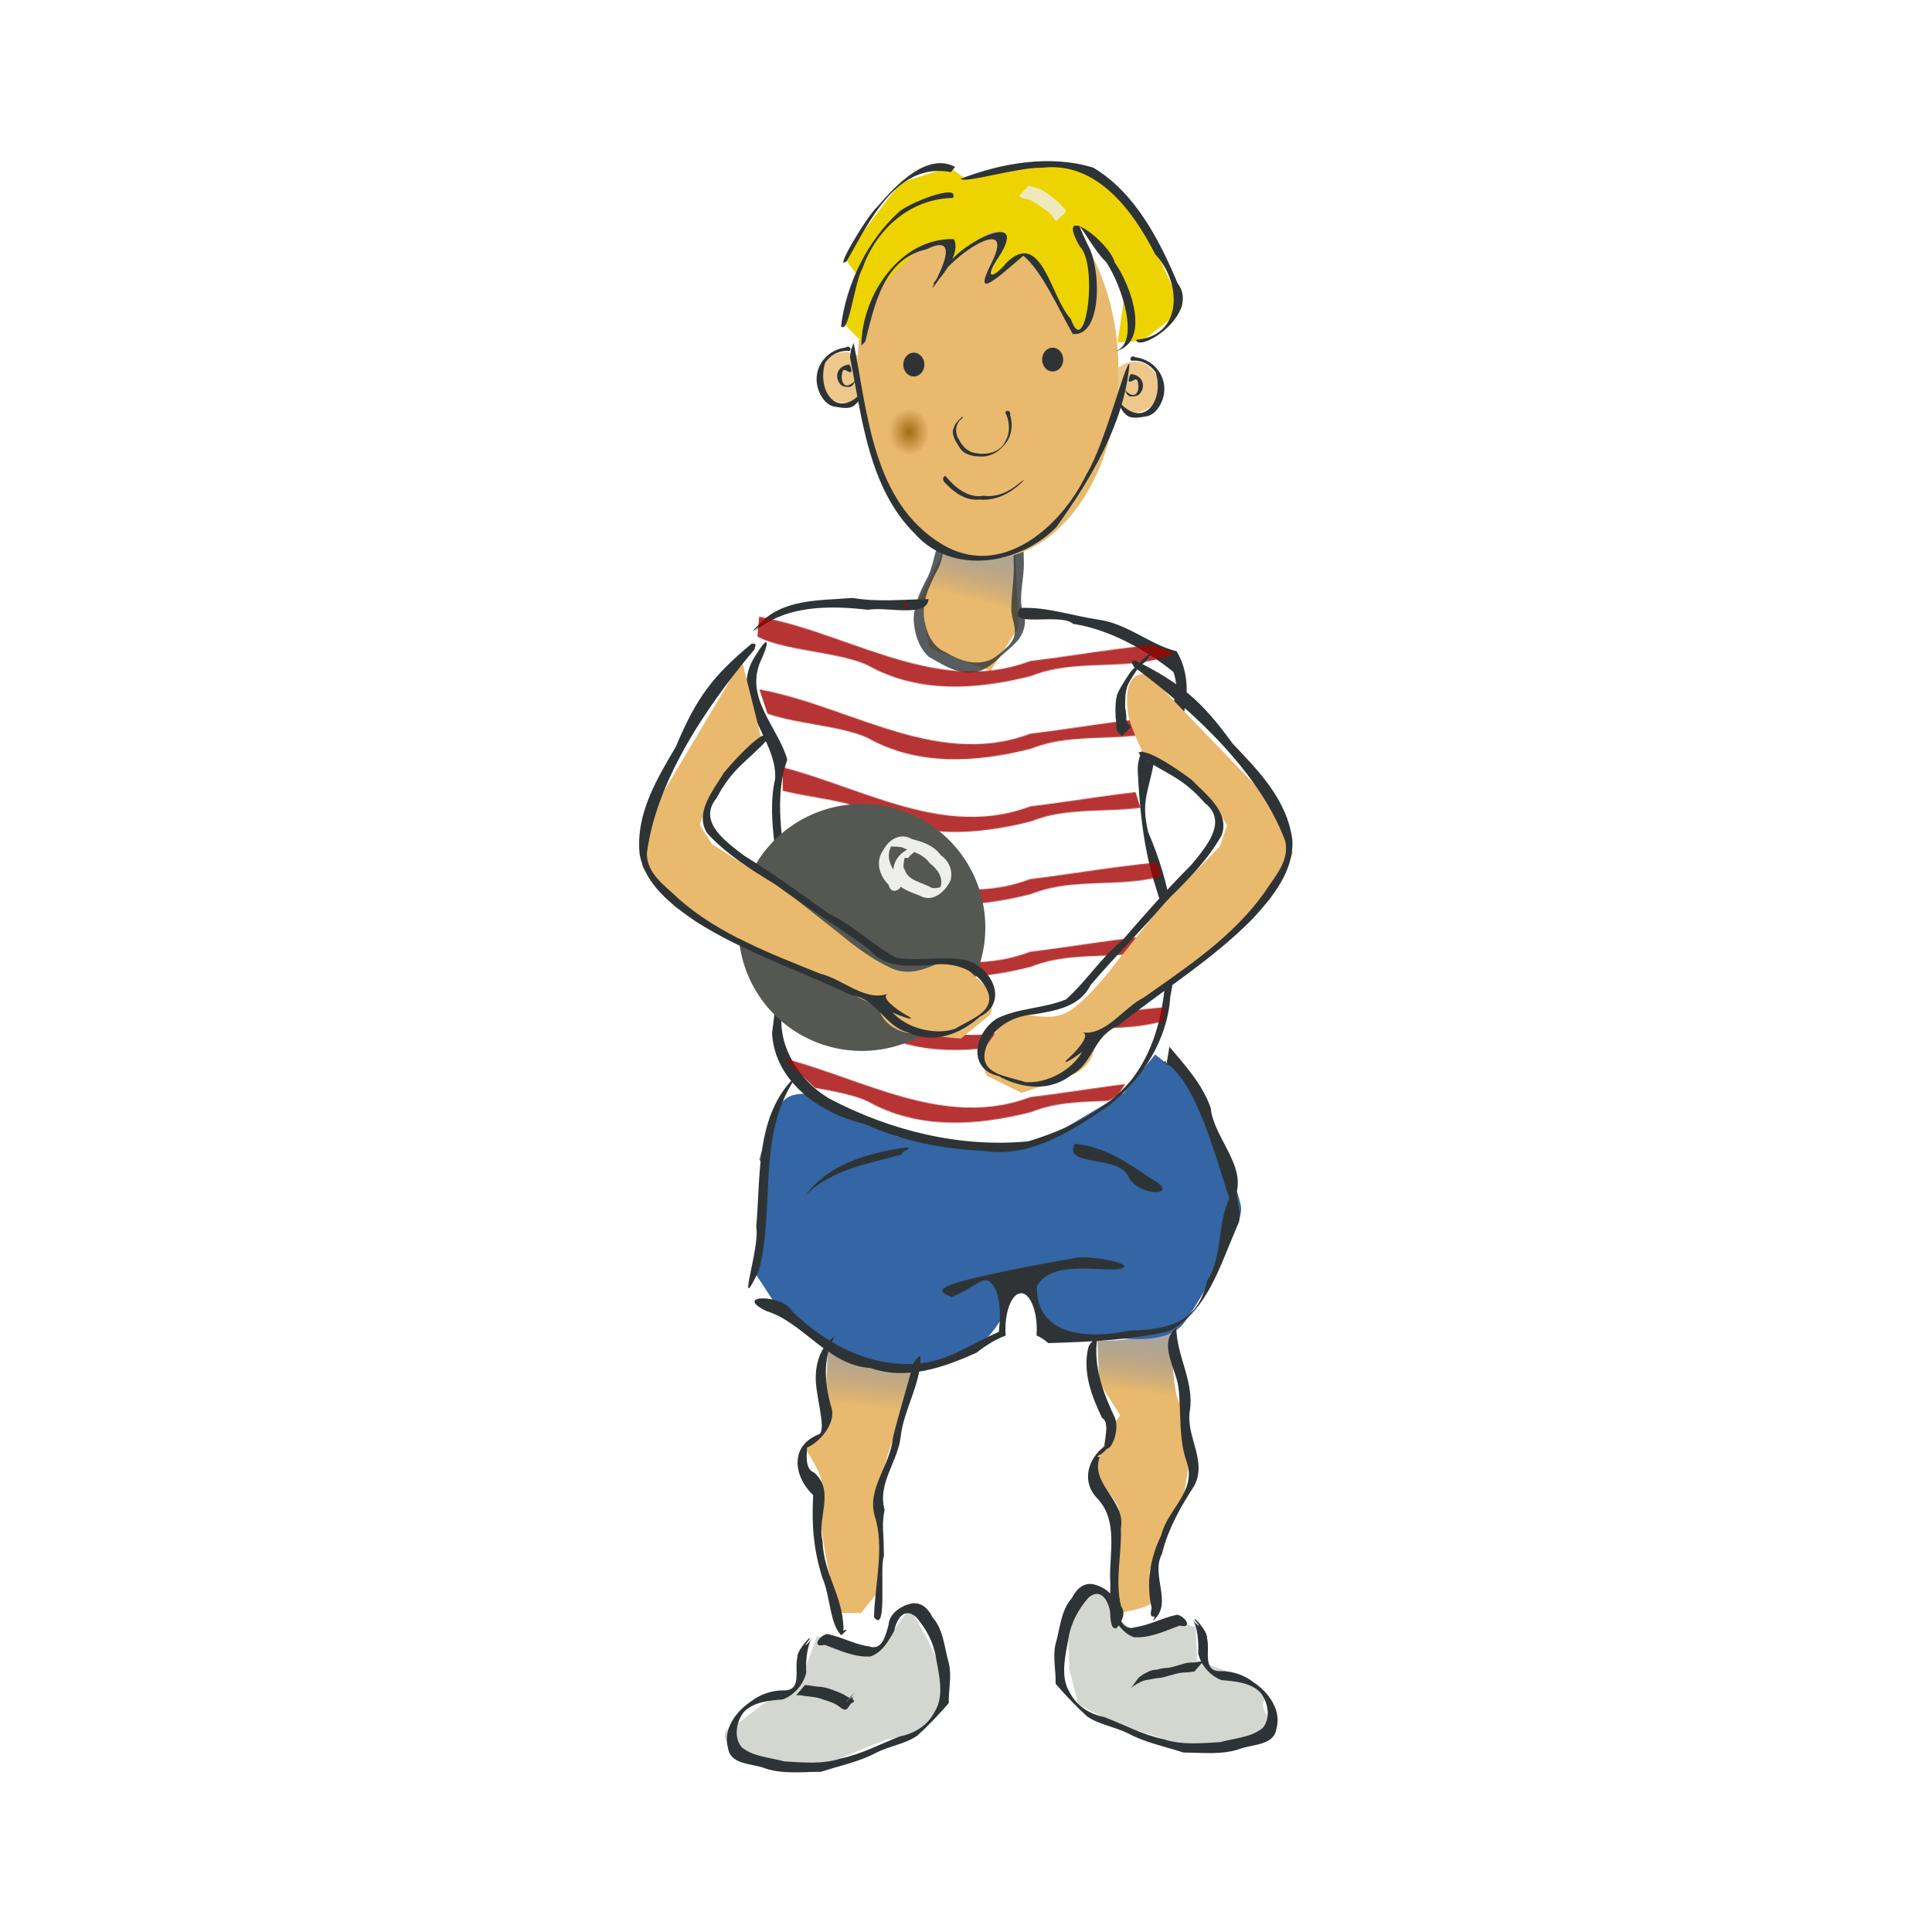 <svg:svg xmlns:dc="http://purl.org/dc/elements/1.1/" xmlns:ns1="http://sodipodi.sourceforge.net/DTD/sodipodi-0.dtd" xmlns:ns2="http://www.inkscape.org/namespaces/inkscape" xmlns:ns3="http://www.w3.org/1999/xlink" xmlns:ns5="http://creativecommons.org/ns#" xmlns:rdf="http://www.w3.org/1999/02/22-rdf-syntax-ns#" xmlns:svg="http://www.w3.org/2000/svg" height="965.546" id="svg3794" version="1.0" viewBox="-319.496 -80.463 965.546 965.546" width="965.546" ns1:docname="children.svg" ns1:version="0.32" ns2:output_extension="org.inkscape.output.svg.inkscape" ns2:version="0.46">
  <svg:defs id="defs3796">
    <svg:linearGradient id="linearGradient6660">
      <svg:stop id="stop6662" offset="0" style="stop-color:#e9b96e" />
      <svg:stop id="stop6664" offset="1" style="stop-color:#5d5b59;stop-opacity:.517" />
    </svg:linearGradient>
    <svg:pattern id="pattern6647" patternTransform="translate(-22.348 546.98)" ns2:collect="always" ns3:href="#pattern6055" />
    <svg:linearGradient id="linearGradient4527" ns2:collect="always">
      <svg:stop id="stop4529" offset="0" style="stop-color:#8f5902" />
      <svg:stop id="stop4531" offset="1" style="stop-color:#8f5902;stop-opacity:0" />
    </svg:linearGradient>
    <svg:pattern height="82.325" id="pattern6055" patternTransform="translate(-22.139 543.71)" patternUnits="userSpaceOnUse" width="516.454">
      <svg:path d="m5.3 0c109.25 12.991 214.24 95.419 326.28 53.143 57.9-6.842 141.63-22.529 184.87-20.083-54.55 39.053-123.73 12.818-183.9 37.217-61.7 15.606-128.62 20.361-186.73-12.444-43.57-19.857-128.1-14.905-145.82-50.963l5.3-6.87z" id="path6047" style="opacity:.796;fill:#a40000" />
    </svg:pattern>
    <svg:linearGradient gradientUnits="userSpaceOnUse" id="linearGradient6732" x1="428.91" x2="438" y1="1517.7" y2="1442.4" ns2:collect="always" ns3:href="#linearGradient6660" />
    <svg:linearGradient gradientUnits="userSpaceOnUse" id="linearGradient6734" x1="113" x2="122.07" y1="1534.4" y2="1446.1" ns2:collect="always" ns3:href="#linearGradient6660" />
    <svg:linearGradient gradientUnits="userSpaceOnUse" id="linearGradient6736" x1="240" x2="258.85" y1="612.68" y2="536.08" ns2:collect="always" ns3:href="#linearGradient6660" />
    <svg:radialGradient cx="178" cy="421.36" gradientTransform="matrix(1 0 0 1.688 0 -289.69)" gradientUnits="userSpaceOnUse" id="radialGradient6738" r="16" ns2:collect="always" ns3:href="#linearGradient4527" />
  </svg:defs>
  <ns1:namedview bordercolor="#666666" borderopacity="1.0" id="base" pagecolor="#ffffff" showgrid="false" showguides="true" ns2:current-layer="g6684" ns2:cx="281.80487" ns2:cy="660.83224" ns2:document-units="px" ns2:guide-bbox="true" ns2:pageopacity="0.0" ns2:pageshadow="2" ns2:window-height="944" ns2:window-width="1272" ns2:window-x="0" ns2:window-y="0" ns2:zoom="0.5" />
  <svg:g id="layer1" transform="translate(-46.681 -51.824)" ns2:groupmode="layer" ns2:label="Capa 1">
    <svg:g id="g6183" transform="matrix(.545 0 0 .545 163.48 -42.892)">
      <svg:g id="g6684" transform="matrix(.803 0 0 .803 -104.18 83.774)">
        <svg:path d="m386 1458.4c18 4 84-8 84-8s2 64 8 76 14 64 14 64l-8 50-20 36s-14 34-18 44 12 34 0 40-26 8-26 8-14 6-14-12 4-72 4-72 2-26 0-34-14-20-18-28-8-22-8-22l18-42 10-14-24-38-2-48z" id="path6172" style="fill-rule:evenodd;fill:url(#linearGradient6732)" />
        <svg:path d="m414 1780.4l-30-40-32 44 2 50 10 40 42 22 76 24s66-2 74-6 44 0 26-24 6-22-6-28-32-22-32-22l-44-16-2-38-12-4-50 14-22-16z" id="path6166" style="fill-rule:evenodd;fill:#d3d7cf" />
        <svg:path d="m120 1818.4l-54-22-20 54-42 24-26 20s-34 12-8 28 96 24 96 24l80-32 30-4 34-34s12-20 4-32-22-44-22-44l-20-36-38 52-14 2z" id="path6160" style="fill-rule:evenodd;fill:#d3d7cf" />
        <svg:path d="m78 1472.4l-4 92-22 18s26 36 18 48 11.016 100.9 11.016 100.9l11.836 38.8 23.148 0.3 24-30 0.39-8s-6.39-88-6.39-96 24-84 28-92 12-50 12-50l-96-22z" id="path6147" style="fill-rule:evenodd;fill:url(#linearGradient6734)" ns1:nodetypes="cccscccccsscc" />
        <svg:path d="m-1.8363e-13 1252.4c10 12-6 128-6 128l34 52s46 36 82 48 92.34 11.3 126-6c39.85-20.5 53.41-69.7 53.41-69.7l17.23-6.1s24.01 61.2 53.95 56.4c31.9-5.2 92.75 15.3 121.41-12.6 10.63-10.4 72-114 68-136s-22-64-22-64l-14-30-22-48-40-32-36 44-94 56-48 4-116-10-96-48c-37.193-5.7-44.777 11.1-62 74z" id="path6123" style="fill-rule:evenodd;fill:#3465a4" ns1:nodetypes="cccssccssscccccccccc" />
        <svg:path d="m212 554.36l-28 56 10 58 70 26 32-50-4-88-80-2z" id="path6063" style="fill-rule:evenodd;fill:url(#linearGradient6736)" />
        <svg:path d="m214.01 506.14c4.17 12.23 8.08 26.19 1.16 38.25-6.05 10.82-5.61 23.82-11.84 34.65-9.39 18.11-19.27 38.36-14.44 59.32 2.5 14.17 9.85 29.12 23.9 34.75 13.94 8.43 30.58 15.01 46.96 10.01 7.22-1.48 15.31-8.96 19.07-12.01-4.22 4.33-9.16 9.11-1.97 1.73 3.73-3.96 21.18-19.19 10.53-9.09-7.58 7.54-3.05 3.37 0.41-2.47 9.07-12.2-0.5-25.43-0.1-38.3 0.16-17.41 3.58-34.6 2.74-52.06-0.42-12.98 0.49-26.12-0.79-38.99-5.33-7.63 13.33-22.63 11.66-8.11 0.9 15.62 0.01 31.34 0.73 47 0.33 17.41-5.16 34.65-2.37 52.04 7.14 13.14 3.25 29.68-7.41 39.71-4.5 5-15.23 13.87-16.9 15.27 3.54-3.76 10.51-10.5 3.19-3.15-10.68 11.39-24.34 23.31-41.16 21.28-16.32-0.48-30.03-10.05-43.82-17.61-11.75-10.46-16.55-27.07-17.4-42.36 0.16-17.45 8-33.5 15.95-48.61 4.59-9.2 6.43-19.24 9.18-29.07 4.83-8.88 8.23-19.79 5.79-29.76-7.59-10.76-1.63-15.85 6.93-22.42z" id="path4557" style="opacity:.796;fill:#2e3436" />
        <svg:path d="m73 417.36a28.5 29 0 1 1 -57 0 28.5 29 0 1 1 57 0z" id="path4543" style="opacity:.796;fill:#e9b96e" transform="translate(384,-47)" ns1:cx="44.5" ns1:cy="417.36218" ns1:rx="28.5" ns1:ry="29" ns1:type="arc" />
        <svg:path d="m73 417.36a28.5 29 0 1 1 -57 0 28.5 29 0 1 1 57 0z" id="path4541" style="opacity:.796;fill:#e9b96e" transform="translate(53,-58)" ns1:cx="44.5" ns1:cy="417.36218" ns1:rx="28.5" ns1:ry="29" ns1:type="arc" />
        <svg:path d="m434 356.36c0 119.23-66.75 216-149 216s-149-96.77-149-216 66.75-216 149-216 149 96.77 149 216z" id="path3902" style="fill:#e9b96e" transform="translate(-24,-6)" />
        <svg:path d="m217 119.36s-49 15-54 17-66 86-66 86l13 18-15 55s26 31 26 22 5-49 10-54l56-56 29-6-1 26 51-36 18 7-21 45 19-6 24-20 57 88 20-23-3-48-14-41-6-10s38 33 41 37 18 32 18 32l-10 67s27-1 31-4 47-35 43-38-30-65-35-71-52-75-52-75l-59-18-57 9-46 9-17-12z" id="path4539" style="fill-rule:evenodd;fill:#edd400" />
        <svg:path d="m107.64 319.76c16.21 81.25 21.83 181.57 100.3 229.68 66.28 40.41 134.9-16.36 165.51-79.46 21.49-35.07 44.51-129.14 49.19-126.06-6.04 68.15-44.51 131.89-83.38 186.09-41.63 42.88-118.65 55.93-161.58 7.92-53.03-52.67-60.44-132.27-74.23-201.88l1.16-8.28 3.03-8.01z" id="path3806" style="fill:#2e3436" ns1:nodetypes="cccccccccc" />
        <svg:path d="m331.43 375.22a16.429 18.571 0 1 1 -32.86 0 16.429 18.571 0 1 1 32.86 0z" id="path3817" style="fill:#2e3436" transform="matrix(.731 0 0 .731 -53.901 70.306)" ns1:cx="315" ns1:cy="375.21933" ns1:rx="16.428572" ns1:ry="18.571428" ns1:type="arc" />
        <svg:path d="m231.14 406.49c-2.71 2.1-2.86 1.47-2.87 2.44-4.86 6.15-4.78 14.84-0.38 21.2 3.79 8.04 10.94 15.05 20.21 15.71 12.13 2.24 27.29-1.4 32.74-13.59 5.51-9.06 5.2-20.84 1.17-30.42-4.14-5.28 5.72-6.55 4.25 0.08 3.85 12.21 1.62 26.63-7.83 35.74-6.61 7.83-16.63 12.9-27.04 11.81-8.88 0-18.76-2.63-23.34-10.96-4.17-6.76-9.98-15.06-5.43-23.11-0.01-3.68 14.2-16.79 8.52-8.9z" id="path3827" style="fill:#2e3436" />
        <svg:path d="m331.43 375.22a16.429 18.571 0 1 1 -32.86 0 16.429 18.571 0 1 1 32.86 0z" id="path3833" style="fill:#2e3436" transform="matrix(.731 0 0 .731 104.67 64.592)" ns1:cx="315" ns1:cy="375.21933" ns1:rx="16.428572" ns1:ry="18.571428" ns1:type="arc" />
        <svg:path d="m412.13 388.76c27.7 29.22 50.34-3.87 40.44-35.38-6.23-8.6-14.69-13.36-25.08-13.34-6.47 1.77-3.84-7.81 1.71-3.9 24.87 3.25 39.88 27.27 30.38 50.54-3.43 8.19-9.67 16.29-19.13 17.29-7.84 1.24-17.74 3.39-23.41-3.92-3.39-1.41-10-19.58-4.91-11.29z" id="path3835" style="fill:#2e3436" ns1:nodetypes="ccccccccc" />
        <svg:path d="m115.63 377.64c-27.698 29.23-50.33-3.86-40.432-35.37 6.228-8.6 14.686-13.36 25.082-13.34 6.47 1.77 3.83-7.81-1.715-3.9-24.87 3.25-39.882 27.27-30.381 50.54 3.43 8.19 9.669 16.29 19.131 17.29 7.84 1.24 17.745 3.38 23.405-3.92 3.4-1.41 10-19.59 4.91-11.3z" id="path3837" style="fill:#2e3436" ns1:nodetypes="ccccccccc" />
        <svg:path d="m108.28 363.76c-10.728 11.32-16.966 0.27-13.133-11.93 2.411-3.33 4.933 1.4 8.953 1.4 2.51 0.69-0.28-10.09-2.43-8.58-9.631 1.26-15.443 9.3-11.764 18.31 1.328 3.17 3.743 6.3 7.407 6.69 3.037 0.48 6.867 1.31 9.067-1.51 1.31-0.55 3.87-7.59 1.9-4.38z" id="path3839" style="fill:#2e3436" ns1:nodetypes="ccccccccc" />
        <svg:path d="m418.57 374.62c10.72 11.32 16.96 0.27 13.13-11.93-2.41-3.33-4.93 1.39-8.95 1.4-2.51 0.69 0.28-10.09 2.43-8.58 9.63 1.26 15.44 9.3 11.76 18.31-1.33 3.17-3.74 6.3-7.41 6.69-3.03 0.48-6.87 1.31-9.06-1.52-1.32-0.54-3.87-7.58-1.9-4.37z" id="path3841" style="fill:#2e3436" ns1:nodetypes="ccccccccc" />
        <svg:path d="m212.35 471.62c10.56 12.8 25.82 26.03 43.67 22.75 14.73 2 28.79-4.25 39.77-13.62 4.51-3.62 10-7.05 2.81-0.73-12.76 12.15-29.46 20.36-47.4 18.72-15.55 1.53-28.42-7.78-38.55-18.41-2.93-2.21-4.52-6.93-0.3-8.71z" id="path3843" style="fill:#2e3436" />
        <svg:path d="m221.05 154.29c-49.02 0.8-87.57 35.91-103.25 80.12-9.71 17.66-15.42 75.91-24.578 66.42 5.995-48.33 29.728-97.24 65.658-130.1 9.81-10.04 70.18-34.08 62.17-16.44z" id="path3874" style="fill:#2e3436" />
        <svg:path d="m116.44 322.82c0.26-57.25 44.51-123.3 105.63-121.52 13.7 24.7-51.36 80.93-8.48 32.22 12.54-26.33 96.87-69.27 59.75-11.81-17.06 24.43-7.76 26.79 9.18 6.13 40.09-38.2 50.13 40.28 73.12 64.67 16.81 48.96 31.62-62.16 10.26-82.75-29.85-52.6 33.6-6.08 39.95 18.3 18.89 26.67 42.14 92.34-0.69 101.68 30.83-7.79 9.19-74.78-9.22-102.36-16.03-14.18-44.95-70.77-21.1-19.87 15.94 27.3 16.61 105.74-16.98 102.15-17.43-30.95-35.18-71.42-56.33-89.44-28.95 24.62-59.66 53.68-36.01 7.39 28.65-58.36-50.16-4.41-60.68 20.08-29.4 40.76 41.86-62.37-14.04-34.76-49.5 11.07-59.59 64.77-69.87 105.42l-4.49 4.47z" id="path3876" style="fill:#2e3436" ns1:nodetypes="ccccccccccccccccccc" />
        <svg:path d="m430.12 316.28c54.58-4.45 51.78-66.46 21.87-97.68-25.06-49.31-66.53-106.43-129.32-98.79-27.09-0.81-89.59 18.57-92.7 12.5 47.23-18.05 102.27-27.69 151.34-12.62 47.86 28.74 75.23 82.08 96.27 131.98 26.87 35.39-44.56 80.11-47.46 64.61z" id="path3878" style="fill:#2e3436" />
        <svg:path d="m218.7 124.76c-62.14-11.7-93.3 56.88-118.6 101.09-17.216 15.82 23.07-51.57 34.76-61.69 20.63-24.34 56.89-62.52 88.62-45.25l-4.78 5.85z" id="path3880" style="fill:#2e3436" />
        <svg:path d="m194 421.36a16 27 0 1 1 -32 0 16 27 0 1 1 32 0z" id="path3904" style="opacity:.796;fill:url(#radialGradient6738)" transform="matrix(1.438,0,0,1,-84.875,0)" ns1:cx="178" ns1:cy="421.36218" ns1:rx="16" ns1:ry="27" ns1:type="arc" />
        <svg:path d="m194 421.36a16 27 0 1 1 -32 0 16 27 0 1 1 32 0z" id="path4535" style="opacity:.796;fill:url(#radialGradient6738)" transform="matrix(1.438 0 0 1 97.559 1.293)" ns1:cx="178" ns1:cy="421.36218" ns1:rx="16" ns1:ry="27" ns1:type="arc" />
        <svg:path d="m307.42 140.26c5.94 2.38 12.74 2.57 17.87 6.83 8.86 4.97 16.38 11.84 23.03 19.45 5.63 4.22-4.58 8.18-6.95 12.13-4.29 5.2-5.67-4.48-9.43-6.36-5.8-5.61-12.96-9.54-19.62-14-4.4-3.92-11.97-2.12-15.65-6.3 2.89-3.95 6.99-7.29 10.18-11.17l0.57-0.58z" id="path4545" style="opacity:.796;fill:#eeeeec" />
        <svg:path d="m106.25 611.06c-37.735 3.21-80.006 0.42-107.89 31.36-18.533 18.89 15.707-11.58-4.268 7.51 35.609-30.89 85.9-30.37 130.16-25.31 19.18-4.02 67.75 9.6 68.87-12.24-29.16 0.41-57.74 3.59-86.87-1.32zm191.75 11.41c-18.4 24.39 46.23 4.83 60.24 18.21 43.4 6.42 87.22 32.6 114.62 55 17.43 50.64-42.48 69.2-40.78 113.02 7.29 152.66 39.88 137.8 32.64 221.8-1.92 46.6-11 94.7-40.81 132.1-29.29 34.4-73.83 56.2-117.01 69-77.93 7.5-157.3-12.2-226.27-48.4-37.572-21.6-65.207-67.6-52.401-111.3 5.19-38.9 2.522-78.61 3.379-117.88-0.144-52.51-18.061-107.05 0.237-158.14-9.603-36.23-49.182-69.82-30.427-112.75 9.013-18.74 11.173-33.44-4.583-8.19-35.977 51.36 23.923 95.38 21.184 142.62-11.325 48.91 7.936 98.62 3.75 148.21 0.532 47.53-0.538 95.13-7.324 142.13 2.836 55.7 55.653 92.6 106.04 103.9 42.88 19.8 88.83 28.6 135.69 30.7 52.93 8.5 100.58-22.9 142.31-51.2 38.3-30.2 67.47-75 70.72-124.6 13.11-63.6 0.11-129.4-25.23-188.23-8.07-34.8-0.55-42.97 6.39-78.55 29.6-21.54 52.25-84.94 26.04-127.99-29.97-7.21-56.64-32.02-90.17-36.21-29.34-4.45-58.27-14.58-88.23-13.25zm173.62 111.53l-5.35 5.27 5.35-5.27zm-38.06 22.94l-1.92 2.3 1.92-2.3z" id="path4559" style="fill:#2e3436" ns1:nodetypes="ccccccccccccccccccccccccccccccccccccc" />
        <svg:path d="m170.91 621.47c-7.07-1.42-171.12 9.9-171.12 9.9l-5.656 66.47 32.527 97.58v223.48s-11.314 103.2-7.071 108.9c4.243 5.6 73.539 70.7 73.539 70.7l202.23 39.6s104.65-49.5 114.55-60.8c9.9-11.4 48.09-76.4 50.91-83.5 2.83-7.1 4.25-120.19 4.25-135.75 0-15.55-43.84-151.32-43.84-151.32s-4.19-20.88 11.37-33.61 46.61-63.97 46.61-63.97v-32.53l-117.38-48.08h-63.64l-9.9 32.53-46.67 26.87-46.67-19.8-15.55-33.94-18.39-21.22 9.9 8.49z" id="path4598" style="fill-rule:evenodd;fill:url(#pattern6647)" ns1:nodetypes="cccccsccssscscccccccccc" />
        <svg:path d="m-220 675.36a141 141 0 1 1 -282 0 141 141 0 1 1 282 0z" id="path6075" style="fill:#555753" transform="translate(478,312)" ns1:cx="-361" ns1:cy="675.36218" ns1:rx="141" ns1:ry="141" ns1:type="arc" />
        <svg:g id="g6077" transform="translate(252,-34)">
          <svg:path d="m-272 716.36l-106 178-8 58 38 46 232 114.04s4 26 38 30 56 6 56 6l34-28s8-22-12-38-16-24-32-24-40 22-68 10-58-38-58-38l-66-52.04-82-52-14-22s10-32 18-44 54-48 54-48l-24-96z" id="path6073" style="fill-rule:evenodd;fill:#e9b96e" />
          <svg:path d="m-260.76 697.22c-43.92 36.4-63.14 61.43-86.59 117.62-21.72 37.05-46.1 76.61-41.38 123 6.31 34.69 36.72 58.06 64.16 76.76 55.58 35.4 118.73 55.9 177.78 84.3 29.11 3.6 37.64 35.4 64.345 42.3 29.121 13.6 59.273 2.5 82.094-17.8 33.451-16.7 13.914-55.8-14.5-64.4-25.947-5.8-53.85 1.3-80.656-3-27.303-14.6-49.523-37.2-77.593-50.6-31.6-23.03-63.45-45.6-96.66-66.28-19.33-14.91-53.41-38.19-31.28-65.31 18.95-35.57 34.79-41.23 58.58-67.48 1.7-1.91 0.42-3.89 2.17-5.74-8.6-3.36-32.5 20.77-52.25 44.03-11.01 18.81-34.59 45.99-18.84 69.38 21.79 23.77 49.33 41.07 76.81 57.65 35.21 26.09 72.89 48.85 108.03 74.95 17.35 21.2 45.324 19.2 69.876 17.7 25.569-4.2 54.753 4.6 65.407 30.2 9.11 23.2-19.961 31.8-37.438 42.7-23.875 7.8-55.612-1.3-71.219-18.8 9.157 4.6 34.218 13 12.438 1.1-9.248-5.5-26.484-18.3-17.844-22.5-25.46 9.6-51.82-16.8-77.12-22.8-56.34-22.9-114.92-44.4-161.35-85.14-15.15-14.91-36.87-28.61-36.72-52.31 12-93.9 84.35-187.22 123.1-233.1-0.79-1.89 4.61-6.88-3.35-6.43zm87.69 39.93c-0.11 0.01-0.27 0.07-0.47 0.16h0.63c0-0.09-0.06-0.16-0.16-0.16zm69.06 360.85c-0.06 0.1-0.7 0.7-1.72 1.7 1.27-1.3 1.78-1.8 1.72-1.7z" id="path4590" style="fill:#2e3436" ns1:nodetypes="ccccccccccccccccccccccccccccccccccsc" />
        </svg:g>
        <svg:g id="g6081" transform="matrix(-.974 .228 .228 .974 16.224 62.82)">
          <svg:path d="m-272 716.36l-106 178-8 58 38 46 232 114.04s4 26 38 30 56 6 56 6l34-28s8-22-12-38-16-24-32-24-40 22-68 10-58-38-58-38l-66-52.04-82-52-14-22s10-32 18-44 54-48 54-48 10.7-41.03 8.96-58.78c-5.3-53.98-32.96-37.22-32.96-37.22z" id="path6083" style="fill-rule:evenodd;fill:#e9b96e" ns1:nodetypes="cccccsccsssccccscsc" />
          <svg:path d="m-260.76 697.22c-43.92 36.4-63.14 61.43-86.59 117.62-21.72 37.05-46.1 76.61-41.38 123 6.31 34.69 36.72 58.06 64.16 76.76 55.58 35.4 118.73 55.9 177.78 84.3 29.11 3.6 37.64 35.4 64.345 42.3 29.121 13.6 59.273 2.5 82.094-17.8 33.451-16.7 13.914-55.8-14.5-64.4-25.947-5.8-53.85 1.3-80.656-3-27.303-14.6-49.523-37.2-77.593-50.6-31.6-23.03-63.45-45.6-96.66-66.28-19.33-14.91-53.41-38.19-31.28-65.31 18.95-35.57 34.79-41.23 58.58-67.48 1.7-1.91 0.42-3.89 2.17-5.74-8.6-3.36-32.5 20.77-52.25 44.03-11.01 18.81-34.59 45.99-18.84 69.38 21.79 23.77 49.33 41.07 76.81 57.65 35.21 26.09 72.89 48.85 108.03 74.95 17.35 21.2 45.324 19.2 69.876 17.7 25.569-4.2 54.753 4.6 65.407 30.2 9.11 23.2-19.961 31.8-37.438 42.7-23.875 7.8-55.612-1.3-71.219-18.8 9.157 4.6 34.218 13 12.438 1.1-9.248-5.5-26.484-18.3-17.844-22.5-25.46 9.6-51.82-16.8-77.12-22.8-56.34-22.9-114.92-44.4-161.35-85.14-15.15-14.91-36.87-28.61-36.72-52.31 12-93.9 84.35-187.22 123.1-233.1-0.79-1.89 4.61-6.88-3.35-6.43zm87.69 39.93c-0.11 0.01-0.27 0.07-0.47 0.16h0.63c0-0.09-0.06-0.16-0.16-0.16zm69.06 360.85c-0.06 0.1-0.7 0.7-1.72 1.7 1.27-1.3 1.78-1.8 1.72-1.7z" id="path6085" style="fill:#2e3436" ns1:nodetypes="ccccccccccccccccccccccccccccccccccsc" />
        </svg:g>
        <svg:path d="m418.5 569.09c-3.51 21.79-0.94 4.14-3.38 10.07 21.89 8.81 37.32 79.16 42.07 87.59 13.05-20.89-11.02-39.31-13.07-59.81-5.15-14.59-15.82-26.23-25.62-37.85zm-232.41 18.29c-25.21 24.04-21.73 62-24.59 93.87 2.56 12.72-13.61 58.83 1.59 27.19 10.23-38.41-0.96-81.77 20.97-117.13-0.48-1.69 1.43-2.6 2.03-3.93zm173.47 42.12c-7.39 14.31 27.58 7 33.22 20.03 6.17 13.6 35.09 12.66 13.5 1.03-14.11-9.62-29.15-19.78-46.72-21.06zm-104 2.16c-23.6 3.18-48.72 9.92-63.56 30.03 15.93-16.22 39.13-19.87 60.31-25.63-1.69-1.97 5.94-2.66 3.25-4.4zm205.13 24.78c-14.18 15.56-7.26 40.85-18.78 58.28-5.92 27.23-25.61 30.2-48.66 30.97-11.62 2.53-26.11 3.66-37.59 0.12-11.49-3.53-19.98-11.74-19.6-27.84 8.56-14.52 30.46-10.3 48.75-10.35 19.95-2.26-18.11-10.01-26.12-6.84-12.82 1.9-62.67 11.32-75.85 16.22-12.13 4.51-0.75 6.93 0.1 7.72 13.29-4.9 19.8-13.91 24.53-8.97 5.38 5.62 6.5 16.75 4.94 30.66-20.93 9.22-33.84 20.28-57.47 20.06-27.39-0.3-51.41-14.07-70.75-32.47-5.83-11.31-37.78-10.93-16.57-0.62 23.56 7.31 38.25 33.78 64.91 35.53 22.56 7.84 45.49-0.32 65.97-9.5 5.85-4.6 12.01-8.47 18.16-10.66-0.1-1.26-0.16-2.55-0.16-3.87 0-12.43 4.37-22.5 9.75-22.5 5.38-0.01 9.75 10.08 9.75 22.5 0 1.29-0.07 2.54-0.16 3.78 2.49 1.06 4.91 2.61 7.25 4.75 25.07-0.69 50.47-1.9 74.97-7.29 24.93-13 32.6-43.28 43.38-67.28 2.62-6.55-2.27-15.47-0.75-22.4zm-177.75 68.28c-0.25 0.09-0.47 0.19-0.72 0.28 0.75-0.04 0.87-0.14 0.72-0.28z" id="path6101" style="fill:#2e3436" transform="matrix(1.836 0 0 1.836 -300.13 78.747)" ns1:nodetypes="cccccccccccccccccccccscccscscccccccssscccccccc" />
        <svg:path d="m85.897 1454.3c-14.407 25.7-11.233 56.1-3.143 83.1 4.191 20-19.033 42.1-30.526 44.5 6.297-10-4.916 22.6 10.109 27.8 24.427 21 3.273 51.7 9.71 78.1 1.657 39.9 22.918 60.9 24.059 100.7-3.571 5.4 11.194-5.6-2.55 7.2-13.398-13-12.172-43.6-21.746-66.1-10.405-32.9-12.157-62-10.36-93.9-22.698-21.6-27.34-56.8 7.346-69.9 7.878-7.7-5.757-46.4-4.372-67.3 0.593-16.9 7.124-34.3 21.473-44.2z" id="path6125" style="fill:#2e3436" ns1:nodetypes="cccccccccccc" />
        <svg:path d="m183.9 1476.3c0.98 32.4-18.89 60.6-22.5 92.4-3.26 28.9-26.83 53.6-18.42 83.4-3.49 19.8-1.09 18.2-0.78 53.4-5.41 10.7 4.59 90.5-11.33 69.4 0.98-37.7 12.38-80.1 0.8-115.5-9.06-31.4 17.88-57.7 20.64-88.6 6.95-28.8 15.92-56.5 23.19-85.2 2.05-3.7 4.92-6.9 8.4-9.3z" id="path6129" style="fill:#2e3436" ns1:nodetypes="ccccccccc" />
        <svg:path d="m385.9 1456.3c-4.97 32 6.72 62.7 20.06 91 5.37 13.2-2.93 35.1-9.08 35.4-8.25 9.6-14.04 7.6-8.3 9.7-11.12 30.5 30.18 49.6 24.2 81.1 1.29 29.2-7.11 60.3 0.32 89.1 11.31 15-19.19 37.4-0.78 19.7-17.39 23.7-10.11-38.6-11.85-52.6-0.29-30 8.6-65.1-13.92-89.6-20.8-20.6-10.57-50.3 12.74-63.6-13.02 15.7 4.56-22.4-7.89-28.9-12.19-25.1-22.55-52.7-15.73-80.8 1.79-4.7 5.64-8.5 10.23-10.5z" id="path6131" style="fill:#2e3436" />
        <svg:path d="m476.11 1444.7c0.5 32.6 20.8 61.8 15.4 94.9-4.53 29.2 19.87 56.2 5.4 84.9-15.78 24.2-30.28 49.7-37.23 78.4-13.32 24.5 13.61 57-10.46 76.3 6.69-11.2-5.68 3-1.25-14.7-6.51-28.6-1.86-56.9 10.92-83 6.83-29.3 40.26-50 29.39-82.8-9.98-27.9-6.35-57.3-9.71-86.1-2.61-21-23.94-51-2.46-67.9z" id="path6133" style="fill:#2e3436" />
        <svg:path d="m173.97 1759.3c-11.77 2.3-25.86 11.6-26.39 24.3-3.16 11-6.91 30.2-22.26 24.8-16.69-2.3-31.51-10.9-47.785-14.2-8.634 1.2-19.035 16.3-2.92 12.4 16.632 6.1 33.965 14.5 52.115 13.3 13.23-4.3 20.89-17.9 27.26-29.3 2.42-12.6 10.98-27.8 24.8-15.9 11.43 13.2 19.85 28.4 22.7 45.8 3.57 20 9.96 44.7-1.24 62.3-7.94 15.6-22.71 24.9-39.61 28.3-22.57 8.6-43.86 20.4-67.726 25.2-20.738 7-43.148 4.6-64.566 3.4-16.258-4.6-34.967-5.1-48.505-16.1-9.497-11.2-6.265-29.6 2.483-40.4 11.723-11.8 28.848-12.9 44.442-14.3 12.927-4.7 23.787-17.3 26.715-30.6-0.833-12.4 1.025-32.4 6.812-38.8-5.368 6.5-12.355 12.1-3.162 1.1 3.286-7.2-15.17 13.3-13.778 20.6-3.675 12.5 5.811 38-15.119 37.4-13.994-0.2-27.418 4.4-38.36 13-16.785 11.2-31.809 31.7-25.739 52.7 2.752 19.7 27.826 17.5 42.523 23.4 20.519 6.8 42.329 3.9 63.528 3.9 21.229-6.9 43.392-11.2 63.172-21.8 15.23-7.7 32.86-9.8 47.01-19.5 12.81-11.6 24.81-24.4 35.92-37.2-0.53-14.8 3.59-30.3 0.11-45.3-5.31-17.9-5.78-38.1-18.78-52.8-4.55-9.3-12.26-17.4-23.65-15.7zm23.78 134c-6.33 6.4-8.12 7.9 0 0z" id="path6149" style="fill:#2e3436" />
        <svg:path d="m380.61 1737.3c11.76 2.3 25.85 11.6 26.39 24.3 3.15 11 6.9 30.2 22.25 24.8 16.69-2.3 31.51-10.9 47.79-14.2 8.63 1.2 19.03 16.3 2.92 12.4-16.63 6.1-33.97 14.5-52.12 13.3-13.22-4.3-20.88-17.9-27.25-29.3-2.43-12.6-10.98-27.8-24.81-15.9-11.42 13.2-19.84 28.4-22.7 45.8-3.57 20-9.95 44.7 1.24 62.3 7.95 15.6 22.71 24.9 39.61 28.3 22.57 8.6 43.87 20.4 67.73 25.2 20.74 7 43.15 4.6 64.57 3.4 16.25-4.6 34.96-5.1 48.5-16.1 9.5-11.2 6.27-29.6-2.48-40.4-11.72-11.8-28.85-12.9-44.44-14.3-12.93-4.7-23.79-17.3-26.72-30.6 0.83-12.4-1.02-32.4-6.81-38.8 5.37 6.5 12.35 12.1 3.16 1.1-3.28-7.2 15.17 13.3 13.78 20.6 3.67 12.5-5.81 38 15.12 37.4 13.99-0.2 27.42 4.4 38.36 13 16.78 11.2 31.81 31.7 25.74 52.7-2.75 19.7-27.83 17.5-42.53 23.4-20.51 6.8-42.33 3.9-63.52 3.9-21.23-6.9-43.39-11.2-63.18-21.8-15.23-7.7-32.85-9.8-47.01-19.5-12.8-11.6-24.81-24.4-35.92-37.2 0.53-14.8-3.59-30.3-0.11-45.3 5.32-17.9 5.78-38.1 18.79-52.8 4.55-9.3 12.26-17.4 23.65-15.7zm-23.79 134c6.34 6.4 8.13 7.9 0 0z" id="path6158" style="fill:#2e3436" />
        <svg:path d="m51.993 1852.5c6.033 0.2 11.898 1.9 17.944 2.1 7.491 0.6 14.376 3.8 21.317 6.4 4.279 1.7 8.19 4.1 11.986 6.6 2.58 0.5 7.74 3.3 2.93 5-3.52 2.1-6.877 4.4-9.959 7-4.322-1.9 1.982-5.7 3.511-8 1.768-1.9 5.338-5.7 5.828-6.6-3.68 3.3-7.108 6.9-10.694 10.4 4.744-4.9 9.324-9.9 14.284-14.6-3.85 4.7-8.11 9-12.467 13.2-0.845-0.5 3.737-3 4.987-4.2 2.37-1.7 4.74-3.4 7.12-5.1-4.62 3.7-8.55 8.1-12.497 12.5 1.431-0.9 4.097-3.9 5.957-5.7 1.38-1.5 4.7-4.9 4.82-5-3.99 3.9-7.746 8-11.962 11.7 3.118-4.3 6.972-7.9 10.282-12 3.97 3.2-2.09 8.5-3.94 11.8-2.28 4.4-6.548 2.3-9.299-0.2-5.535-4.4-12.289-6.7-19.017-8.6-6.767-3-14.196-3.3-21.42-4.2-3.215-0.6-6.506-1.3-9.784-0.7 3.358-4 6.716-7.9 10.073-11.8z" id="path6162" style="fill:#2e3436" />
        <svg:path d="m433.57 1843.5c0.5-0.3 1.03-0.5 1.5-0.8 3.93-2.6-0.84 0.1 3.38-2.5 1.79-1.1 3.74-1.8 5.56-2.8 3.28-1.9 6.97-2.3 10.67-2.6 3.3-1.1 6.7-1.6 10.14-1.9 4.41 0.1 8.47-1.6 12.67-2.7 3.86-1 7.5-2.4 11.46-3.1 3.73-0.6 7.59 0 11.28-0.8 2.12-0.7 4.18-0.8 6.38-0.6l-9.99 11.5c-2.06 0-4.02 0.2-6.02 0.7-3.74 0.3-7.52 0.2-11.23 0.9-3.8 0.7-7.4 2.1-11.19 2.9-4.31 1.1-8.5 2.8-13.03 2.8-3.42 0.4-6.75 1.2-10.13 1.8-3.58 0.4-7.05 1.2-10.2 3-3.72 1.8-7.23 3.9-10.47 6.5l9.22-12.3z" id="path6168" style="fill:#2e3436" />
        <svg:path d="m170.01 908.26c-5.46-2.48-16.79 7.44-7.21-1.33 7.32-6.82-1.68 10.93 3.31 14.62 3.88 12.55 18.71 13.89 28.66 19.55 4.73 3.66 18.21-1.25 17.44-1.71-3.31 3.99-9.39 8.87-4.94 0.12 2.45-10.69-4.82-19.45-12.71-25.46-6.8-9.89-18.36-13.17-29.06-16.92-4.22-3.37-16.43-0.91-17.25-3.34 4.54-5.35 7.34-5.15 2.23 0.97-7.3 13.58 1.56 28.23 11.64 37.05 5.12 10.5-11.7 21.07-14.56 6.8-10.59-10.25-15.48-26.83-6.06-39.56 6.12-12.16 19.68-20.31 32.58-12.63 12.56 3.22 25.19 7.34 33.08 18.52 9.42 6.19 13.98 17.53 11.19 28.52-5.4 11.64-18 24.27-31.9 19.08-11.33-5.45-27.42-7.98-31.89-21.45-4.61-11.74 1.24-24.82 11.78-31.01 5.06-5.27 17.6-3.68 7.56 3.67-1.32 1.46-3.13 2.61-3.89 4.51z" id="path6176" style="fill:#eeeeec" />
      </svg:g>
      <svg:path d="m299.19 302.15c-0.69 0.56-1.49 0.97-2.19 1.5-2.05 1.41-6.56 6.08 1.01-1.37-1.09 1.1-1.92 2.39-2.75 3.68-0.85 1.32-1.72 2.63-2.56 3.95-0.78 1.34-1.58 2.67-2.17 4.11-0.36 1.03-0.48 2.11-0.78 3.16-0.25 1.26-0.26 2.56-0.28 3.85-0.03 1.39-0.17 2.78 0.01 4.16 0.2 0.99 0.36 1.98 0.44 2.99 0.11 0.95 0 1.91 0.12 2.86 0.1 1.06 0.71 1.8 1.39 2.55 0.58 0.6 0.29 0.32 0.89 0.85l-4.54 4.59c-0.61-0.57-0.31-0.28-0.9-0.86-0.85-0.71-1.55-1.69-1.8-2.78-0.14-0.96-0.04-1.94-0.12-2.91-0.06-1.03-0.19-2.04-0.33-3.06-0.09-1.4-0.01-2.8-0.09-4.2 0.05-1.31 0.13-2.63 0.24-3.94 0.03-0.64 0.18-0.9 0.32-1.49 0.14-0.6 0.16-1.24 0.42-1.81 0.6-1.52 1.44-2.91 2.26-4.32 0.8-1.28 1.58-2.58 2.38-3.85 0.96-1.28 1.68-2.74 2.85-3.85 2.59-2.64 5-5.38 7.97-7.57 0.81-0.49 1.54-1.1 2.35-1.58l-4.14 5.34z" id="path6744" style="fill:#2e3436" transform="matrix(1.836 0 0 1.836 -300.13 78.747)" />
    </svg:g>
  </svg:g>
</svg:svg>